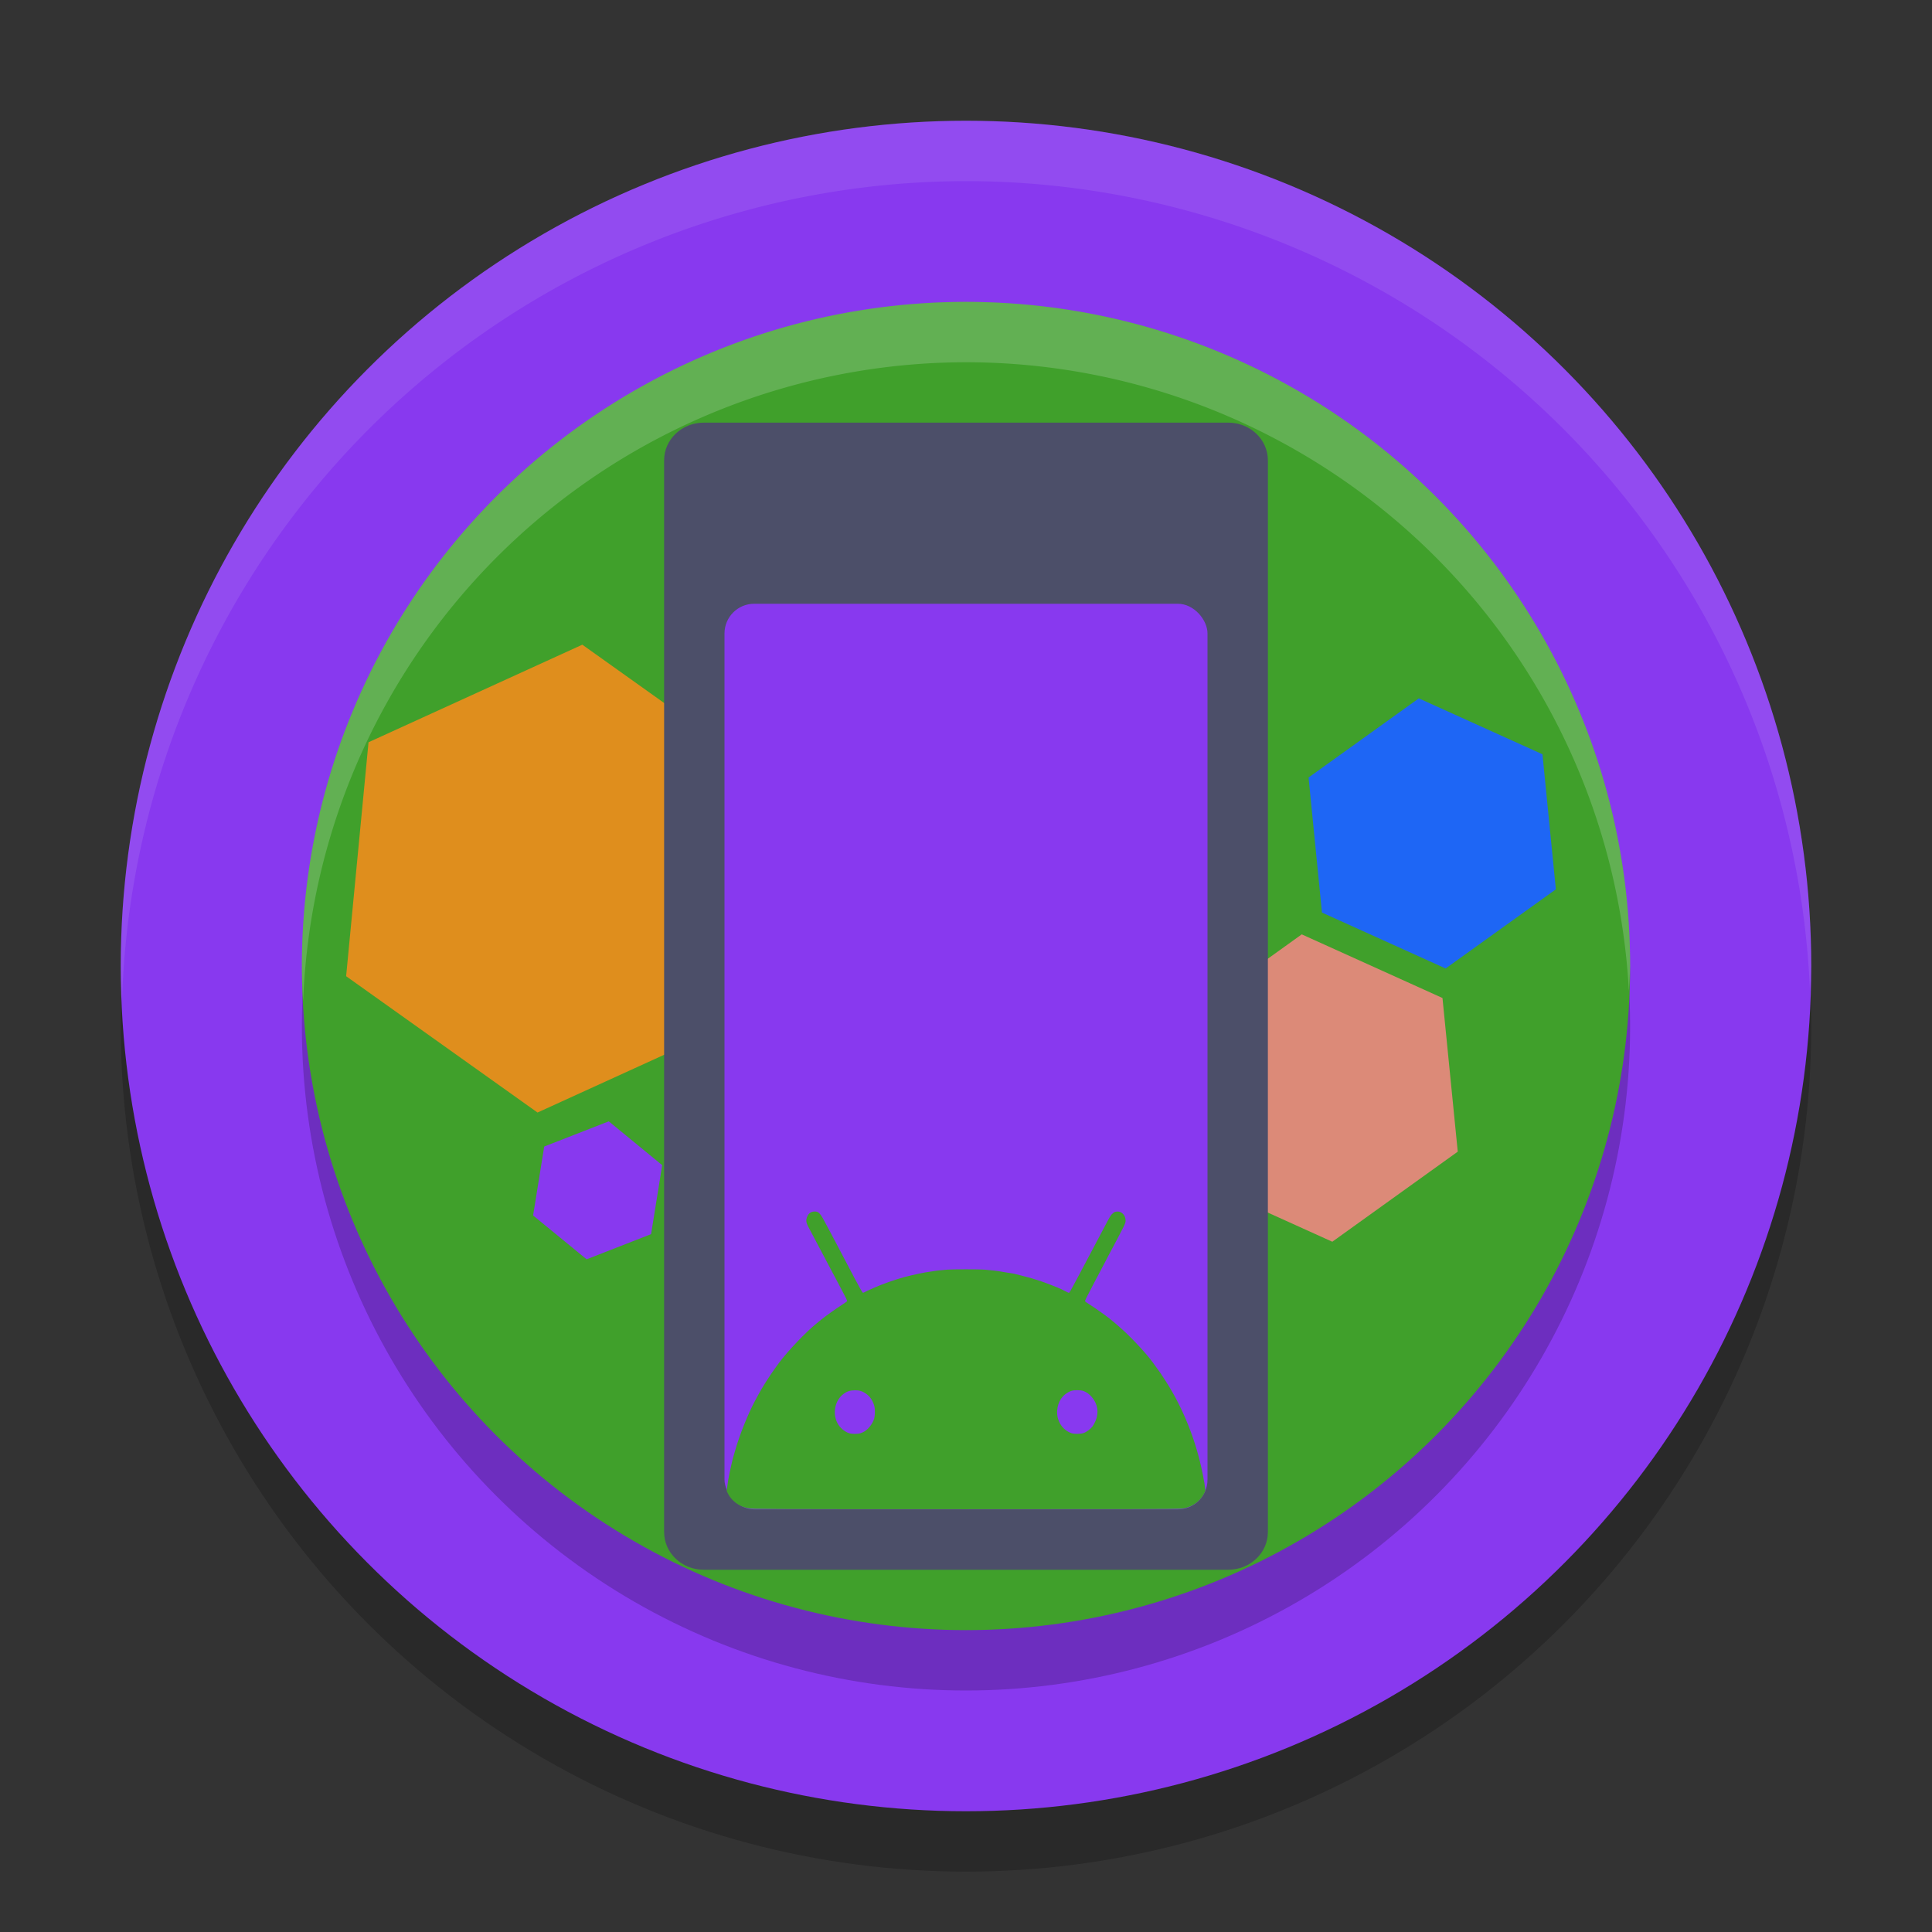 <svg xmlns="http://www.w3.org/2000/svg" width="32" height="32" version="1.1">
 <rect width="100%" height="100%" fill="#333333" stroke="none"/>
 <circle style="opacity:0.2" cx="16" cy="17" r="14"/>
 <circle style="fill:#8839ef" cx="16" cy="16" r="14"/>
 <circle style="opacity:0.2" cx="16" cy="17" r="11"/>
 <circle style="fill:#40a02b" cx="16" cy="16" r="11"/>
 <path style="fill:#eff1f5;opacity:0.2" d="M 16 5 A 11 11 0 0 0 5 16 A 11 11 0 0 0 5.021 16.586 A 11 11 0 0 1 16 6 A 11 11 0 0 1 26.979 16.414 A 11 11 0 0 0 27 16 A 11 11 0 0 0 16 5 z"/>
 <path style="fill:#8839ef" d="M 10.784,20.441 9.716,20.858 8.83,20.132 9.014,18.99 l 1.069,-0.417 0.885,0.726 z"/>
 <path style="fill:#df8e1d" d="M 12.815,12.937 12.444,16.812 8.903,18.427 5.733,16.169 6.104,12.294 9.645,10.678 Z"/>
 <path style="fill:#dc8a78" d="m 24.145,19.075 -2.078,1.492 -2.331,-1.054 -0.253,-2.545 2.078,-1.492 2.331,1.054 z"/>
 <path style="fill:#1e66f5" d="m 25.77,14.73 -1.826,1.311 -2.048,-0.926 -0.222,-2.237 1.826,-1.311 2.048,0.926 z"/>
 <path style="fill:#40a02b" d="m 26.163,17.322 -0.828,0.602 -0.929,-0.425 -0.101,-1.028 0.828,-0.602 0.929,0.425 z"/>
 <path style="fill:#40a02b" d="M 8.416,20.348 7.09,20.912 5.951,20.035 6.138,18.594 7.463,18.03 8.602,18.907 Z"/>
 <path style="fill:#4c4f69" d="M 11.657,7 C 11.293,7 11,7.279 11,7.624 V 25.376 C 11,25.721 11.293,26 11.657,26 h 8.686 C 20.707,26 21,25.721 21,25.376 V 7.624 C 21,7.279 20.707,7 20.343,7 Z"/>
 <rect style="fill:#8839ef" width="8" height="15" x="12" y="10" ry=".492"/>
 <path style="fill:#40a02b" d="m 18.508,20.068 c -0.033,0 -0.045,0.004 -0.068,0.022 -0.039,0.031 -0.043,0.036 -0.12,0.181 -0.107,0.204 -0.142,0.27 -0.193,0.365 -0.026,0.049 -0.13,0.244 -0.229,0.433 -0.101,0.193 -0.185,0.345 -0.19,0.345 -0.008,0 -0.036,-0.013 -0.133,-0.063 -0.038,-0.019 -0.259,-0.105 -0.337,-0.131 -0.116,-0.038 -0.17,-0.054 -0.26,-0.077 -0.054,-0.014 -0.119,-0.03 -0.145,-0.037 -0.025,-0.007 -0.053,-0.013 -0.063,-0.014 -0.044,-0.006 -0.177,-0.027 -0.208,-0.034 -0.033,-0.007 -0.113,-0.016 -0.257,-0.029 -0.078,-0.007 -0.534,-0.007 -0.611,0 -0.033,0.003 -0.082,0.008 -0.109,0.01 -0.027,0.002 -0.073,0.007 -0.102,0.012 -0.029,0.005 -0.065,0.01 -0.078,0.012 -0.078,0.008 -0.285,0.052 -0.432,0.091 -0.142,0.038 -0.377,0.121 -0.492,0.174 -0.039,0.018 -0.082,0.036 -0.095,0.042 -0.014,0.005 -0.037,0.017 -0.053,0.026 -0.016,0.009 -0.035,0.017 -0.042,0.016 -0.006,-0.002 -0.064,-0.103 -0.133,-0.234 -0.121,-0.23 -0.201,-0.384 -0.322,-0.612 -0.035,-0.066 -0.1,-0.188 -0.145,-0.273 -0.11,-0.209 -0.13,-0.231 -0.208,-0.226 -0.051,0.004 -0.088,0.029 -0.109,0.076 -0.029,0.063 -0.026,0.101 0.016,0.18 0.026,0.049 0.106,0.198 0.375,0.709 0.02,0.038 0.066,0.124 0.102,0.192 0.171,0.323 0.169,0.32 0.161,0.33 -0.004,0.005 -0.049,0.038 -0.1,0.07 -0.096,0.062 -0.259,0.178 -0.332,0.238 -0.023,0.019 -0.058,0.048 -0.078,0.064 -0.172,0.139 -0.472,0.453 -0.618,0.651 -0.015,0.021 -0.043,0.058 -0.061,0.084 -0.087,0.117 -0.233,0.349 -0.286,0.453 -0.012,0.023 -0.033,0.062 -0.047,0.087 -0.116,0.216 -0.258,0.57 -0.326,0.812 -0.012,0.044 -0.025,0.09 -0.029,0.1 -0.016,0.048 -0.068,0.276 -0.091,0.407 -0.009,0.049 -0.015,0.113 -0.023,0.175 0.063,0.158 0.207,0.266 0.38,0.29 0.059,0.01 0.097,0.013 3.583,0.013 2.853,0 3.385,-0.002 3.56,-0.008 0.186,-0.016 0.34,-0.133 0.405,-0.3 -0.006,-0.048 -0.012,-0.107 -0.017,-0.131 -0.004,-0.019 -0.016,-0.083 -0.027,-0.142 -0.106,-0.543 -0.322,-1.088 -0.607,-1.532 -0.089,-0.139 -0.113,-0.173 -0.164,-0.241 -0.023,-0.031 -0.05,-0.068 -0.061,-0.084 -0.091,-0.128 -0.341,-0.398 -0.505,-0.544 -0.101,-0.09 -0.115,-0.102 -0.21,-0.179 -0.062,-0.05 -0.249,-0.182 -0.328,-0.231 -0.035,-0.022 -0.068,-0.045 -0.073,-0.051 -0.007,-0.009 0.023,-0.068 0.148,-0.305 0.086,-0.162 0.163,-0.309 0.172,-0.326 0.009,-0.017 0.033,-0.063 0.053,-0.102 0.294,-0.552 0.297,-0.558 0.297,-0.606 9.5e-5,-0.083 -0.059,-0.15 -0.135,-0.15 z m -4.349,2.959 c 0.075,0 0.125,0.015 0.184,0.056 0.063,0.044 0.106,0.105 0.134,0.189 0.02,0.06 0.018,0.187 -0.004,0.243 -0.044,0.111 -0.13,0.198 -0.22,0.223 v 0.001 c -0.052,0.015 -0.145,0.014 -0.19,-0.001 -0.077,-0.026 -0.152,-0.091 -0.191,-0.164 -0.088,-0.166 -0.043,-0.382 0.103,-0.489 0.056,-0.041 0.109,-0.057 0.185,-0.057 z m 3.578,0.013 c 0.048,-0.019 0.162,-0.019 0.21,0 0.053,0.021 0.09,0.047 0.133,0.095 0.101,0.114 0.125,0.261 0.066,0.399 -0.014,0.033 -0.037,0.075 -0.051,0.093 -0.031,0.041 -0.099,0.092 -0.146,0.108 -0.052,0.018 -0.154,0.019 -0.202,0.003 -0.151,-0.052 -0.248,-0.204 -0.237,-0.373 0.01,-0.154 0.092,-0.272 0.227,-0.325 z"/>
 <path style="fill:#eff1f5;opacity:0.1" d="M 16 2 A 14 14 0 0 0 2 16 A 14 14 0 0 0 2.021 16.586 A 14 14 0 0 1 16 3 A 14 14 0 0 1 29.979 16.414 A 14 14 0 0 0 30 16 A 14 14 0 0 0 16 2 z"/>
</svg>
